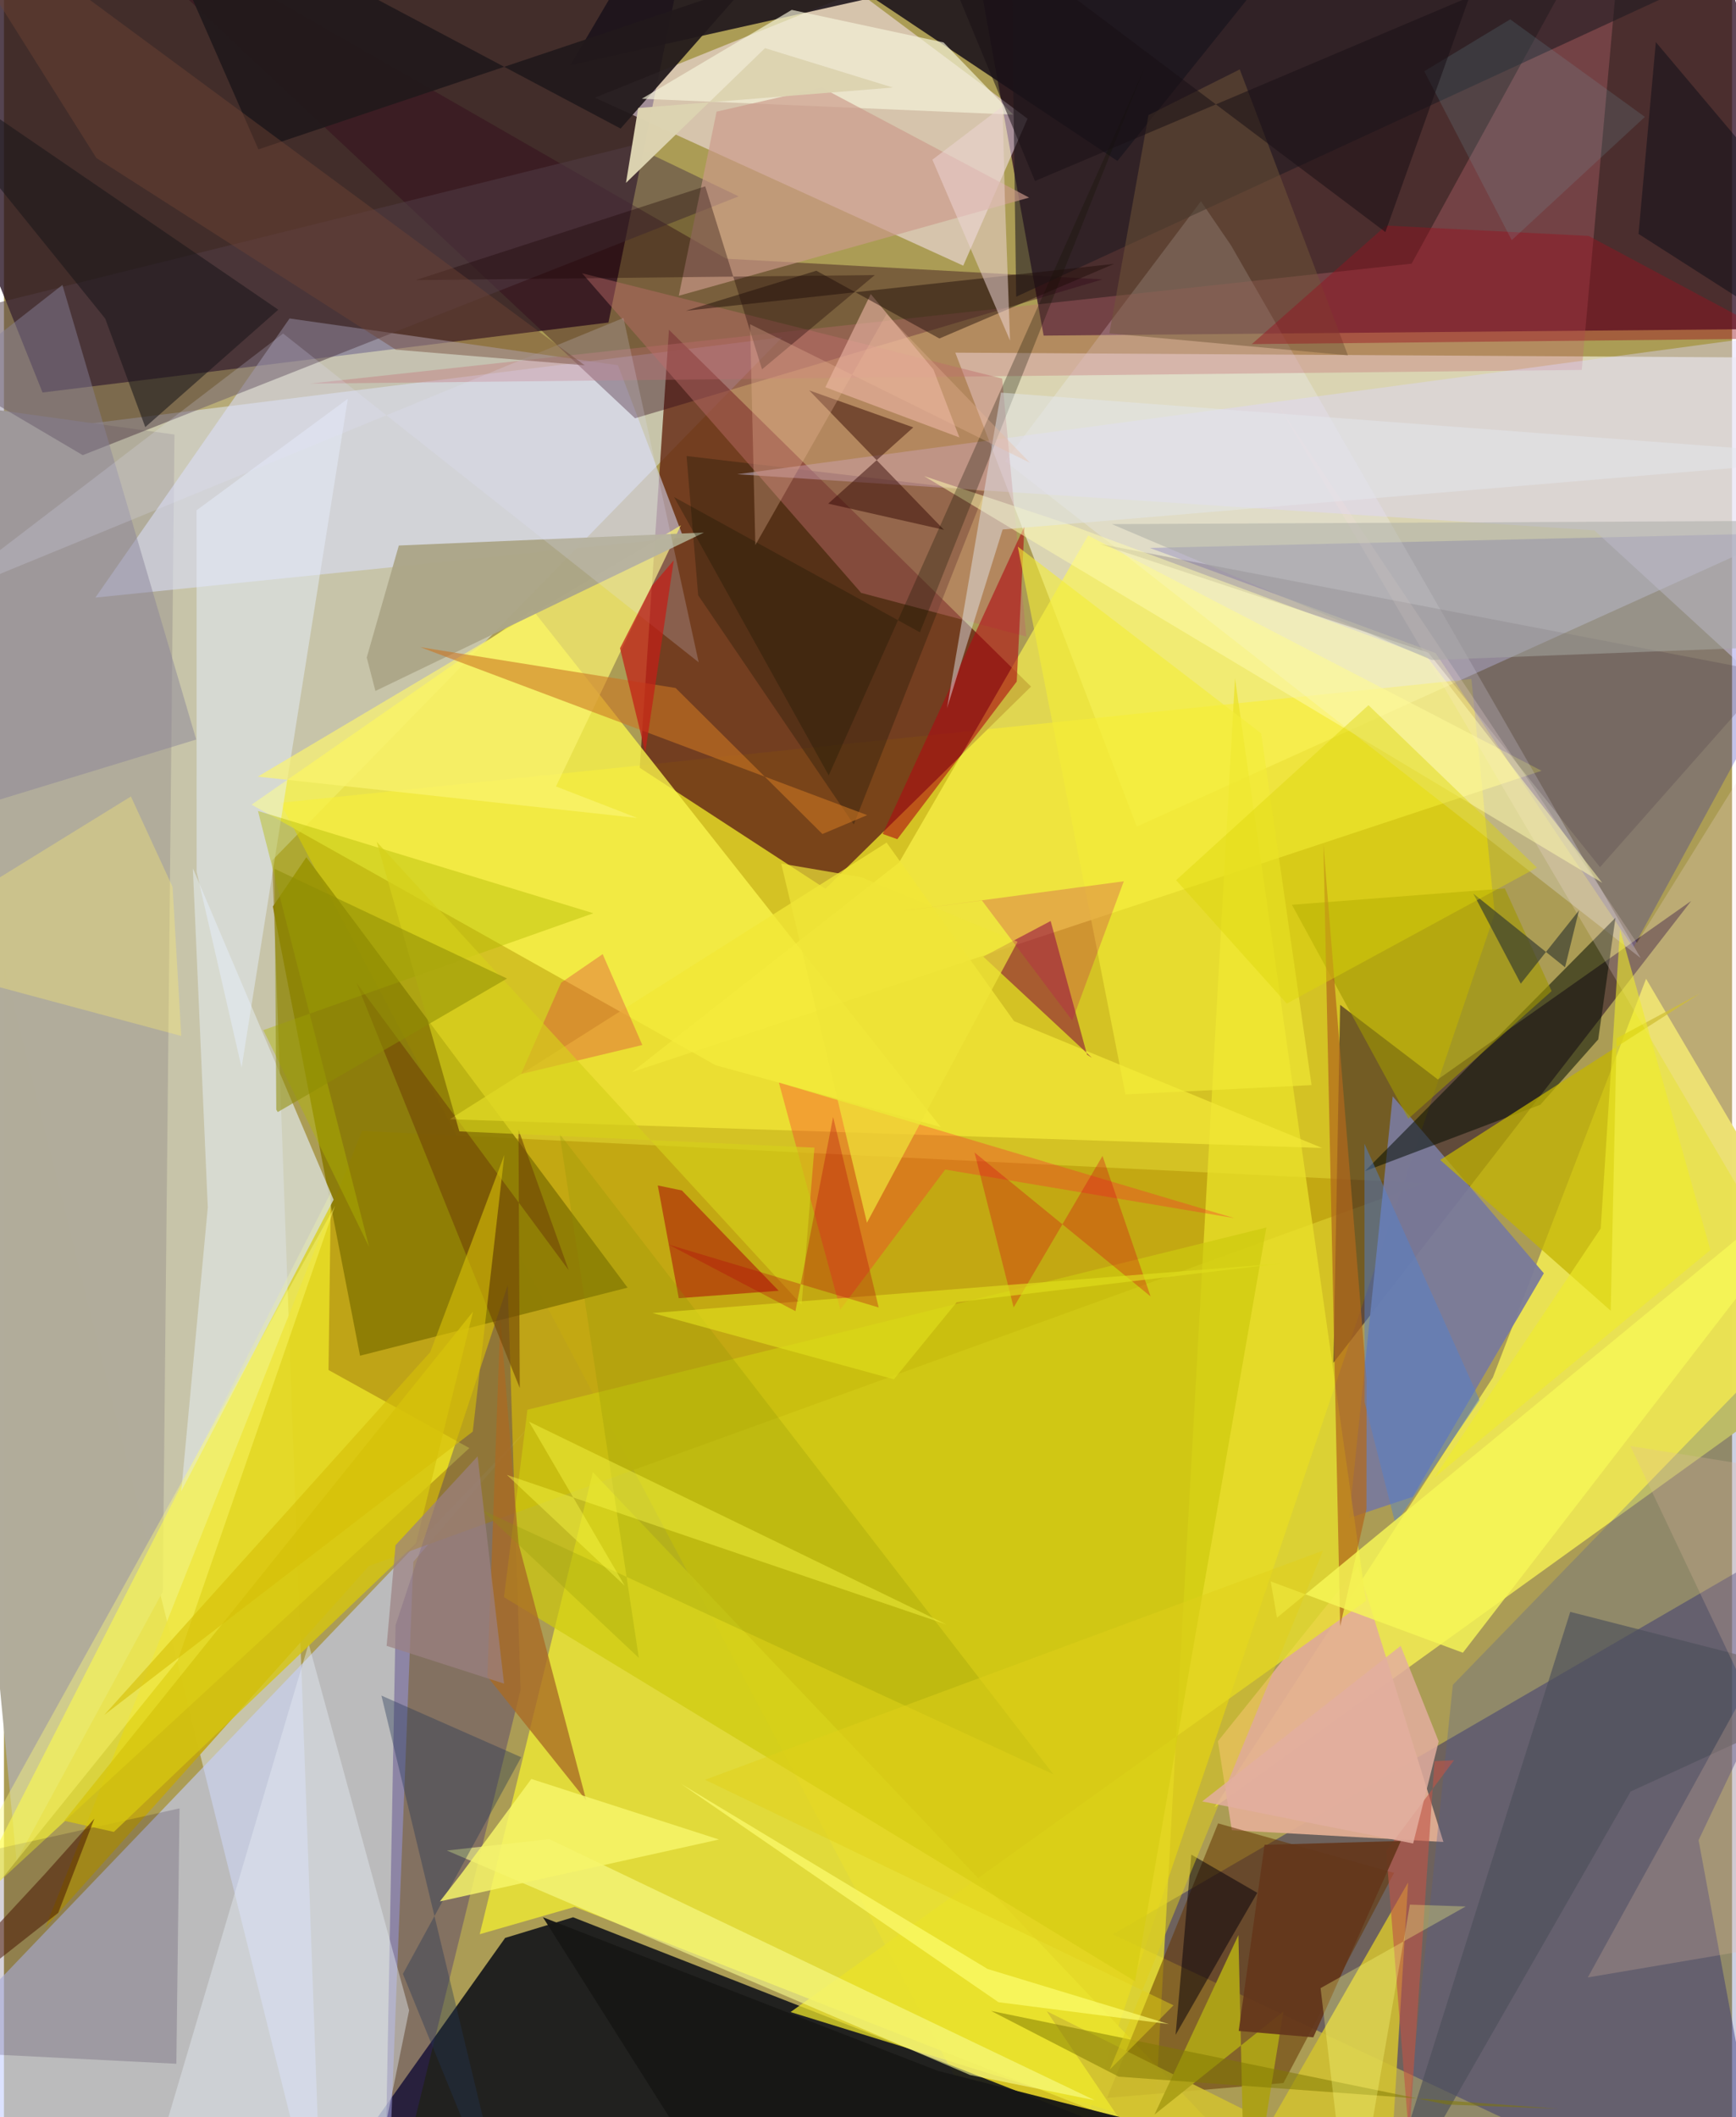 <svg xmlns="http://www.w3.org/2000/svg" width="228" height="278" viewBox="0 0 836 1024"><path fill="#ab9c55" d="M0 0h836v1024H0z"/><path fill="#240d1e" fill-opacity=".773" d="M335.957-57.644l-43.514 213.648-273.775 33.83L-62-11.589z"/><path fill="#2e0d23" fill-opacity=".765" d="M473.55-.793l29.42 163.122 377.369-3.447L836.855-2.534z"/><path fill="#dfe7f2" fill-opacity=".537" d="M129.727 416.18l246.792-253.095L-62 217.759 153.969 1086z"/><path fill="#f6f7ec" fill-opacity=".62" d="M898 173.212l-49.953 90.877-299.99 135.691-87.827-229.213z"/><path fill="#f1df00" fill-opacity=".58" d="M721.183 441.947l-11.273-113.56-576.247 59.912L503.248 1086z"/><path fill="#18191b" fill-opacity=".933" d="M136.728 1086l505.79-14.939-367.19-143.737-32.871 9.98z"/><path fill="#692d17" fill-opacity=".843" d="M397.39 429.856l99.48-97.78-175.16-172.572-14.139 211.848z"/><path fill="#c6d0ff" fill-opacity=".608" d="M186.188 1055.476L-62 1020.068l317.49-331.515-57.443 66.844z"/><path fill="#201868" fill-opacity=".435" d="M536.378 935.59L898 725.73l-78.189 164.291L856.103 1086z"/><path fill="#c1a510" fill-opacity=".89" d="M687.246 572.242l-514.01-25.25L20 932.327l156.562-174.934z"/><path fill="#e9e153" fill-opacity=".988" d="M720.295 666.242l74.115-192.833L898 649.163 585.622 874.126z"/><path fill="#e9e236" fill-opacity=".875" d="M284.908 712.015L230.16 935.511l45.986-13.23 331.936 130.227z"/><path fill="#240826" fill-opacity=".545" d="M816.25 435.74l-122.598 86.335-47.243-36.068-3.237 173.104z"/><path fill="#ffebfe" fill-opacity=".51" d="M464.075 128.494L285.837 47.247l127.23-51.265 82.116 61.421z"/><path fill="#faf44b" fill-opacity=".788" d="M453.189 545.11L344.29 515.22l-224.5-126.04 135.88-94.318z"/><path fill="#b1ac9b" fill-opacity=".996" d="M76.82 769.843L6.065 900.026-62 190.15l144.485 20.03z"/><path fill="#8a7904" fill-opacity=".898" d="M146.293 414.605l155.393 208.181-129.43 32.927-42.17-217.28z"/><path fill="#dce2ff" fill-opacity=".533" d="M44.225 289.034l93.94-134.999 158.878 22.611 31.613 83.253z"/><path fill="#fff94e" fill-opacity=".627" d="M303.845 518.526l439.993-145.724-219.347-113.805-91.484 158.225z"/><path fill="#1c17ac" fill-opacity=".263" d="M788.212 458.35L898 257.003l-343.673 8.026 138.254 50.84z"/><path fill="#797a9b" fill-opacity=".941" d="M671.835 530.246L650.785 734.2l30.712-10.234L744.95 615.84z"/><path fill="#32091a" fill-opacity=".412" d="M531.439 135.129l-226.141 67.17L23.355-62l326.087 187.128z"/><path fill="#ffff2e" fill-opacity=".557" d="M225.158 700.38L-20.679 927.022l178.84-350.259-1.156 85.858z"/><path fill="#e3af94" fill-opacity=".933" d="M594.02 885.202l-6.75-43.007 67.722-84.474 41.377 133.166z"/><path fill="#372078" fill-opacity=".341" d="M183.853 1086l66.075-268.637-6.213-195.807-54.266 164.53z"/><path fill="#eae229" fill-opacity=".757" d="M595.537 328.06l63.397 446.252L380.54 973.157l176.088 54.398z"/><path fill="#f1f2fe" fill-opacity=".271" d="M593.6 118.64l198.18 344.73-307.416-240.284 94.705-125.72z"/><path fill="#633400" fill-opacity=".529" d="M672.504 905.843l-85.145-23.94-53.733 132.792 85.342-7.196z"/><path fill="#1a131b" fill-opacity=".882" d="M538.67 77.852L329.112-62l-55.106 93.56L641.83-50.655z"/><path fill="#c36b73" fill-opacity=".341" d="M784.856-62L680.99 127.527 147.852 185.55l615.433-6.633z"/><path fill="#dce0db" fill-opacity=".765" d="M91.387 419.968l68.09 160.269L85.76 721.279l12.85-137.281z"/><path fill="#d0c031" fill-opacity=".886" d="M670.399 1055.542l8.887-145.067-99.606 173.675-75.23-111.408z"/><path fill="#cdca0d" fill-opacity=".69" d="M241.891 772.493l11.344-90.64 357.483-88.165L547.2 958.263z"/><path fill="#020c00" fill-opacity=".529" d="M658.456 566.422l84.805-32.108 28.003-31.595 8.344-58.833z"/><path fill="#35210e" fill-opacity=".459" d="M335.848 287.94l-5.625-67.38 144.302 17.08-63.394 161.112z"/><path fill="#c3b500" fill-opacity=".737" d="M694.808 561.012l82.485 72.931 2.848-131.749 40.262-21.655z"/><path fill="#ddd7ff" fill-opacity=".412" d="M892.73 157.137l-538.006 72.238 414.671 27.13 93.87 86.138z"/><path fill="#513d46" fill-opacity=".522" d="M304.015 70.326l51.41 24.647L38.11 220.146-62 161.094z"/><path fill="#e7effd" fill-opacity=".486" d="M93.207 421.588l-.02-174.773 73.175-53.944-51.398 323.48z"/><path fill="#fbf370" fill-opacity=".698" d="M267.05 380.366l39.302 15.252-183.562-19.986 204.7-121.575z"/><path fill="#f1e737" fill-opacity=".757" d="M488.638 493.88l149.06 61.36-422.03-13.894 211.34-133.813z"/><path fill="#21191b" fill-opacity=".937" d="M123.106 72.24l236.1-79.274-60.89 69.216L64.203-62z"/><path fill="#4d5c9a" fill-opacity=".286" d="M700.93 814.912L898 611.582v400.806l-224.79 69.661z"/><path fill="#be6d6a" fill-opacity=".443" d="M482.894 183.095L279.712 132.18l134.977 154.583 79.886 21.123z"/><path fill="#18002b" fill-opacity=".176" d="M-62 990.805v-83.55l146.934-32.609-1.53 123.524z"/><path fill="#81013c" fill-opacity=".525" d="M526.321 511.612l-52.563-48.915 32.598-17.232 17.614 64.662z"/><path fill="#e5eef3" fill-opacity=".431" d="M174.734 1076.097L61.181 1086l86.22-290.958 48.603 177.281z"/><path fill="#fafd8e" fill-opacity=".592" d="M467.358 1003.595l60.316 12.228-263.87-126.306-49.523 5.521z"/><path fill="#f5f4db" fill-opacity=".663" d="M488.216 55.451l-179.66-7.687 72.558-42.987 73.455 15.752z"/><path fill="#201b21" fill-opacity=".58" d="M489.683 143.523L898-44.94l-263.957-3.063-147.002 2.08z"/><path fill="#ff2a32" fill-opacity=".329" d="M404.631 633.368L374.887 523.6l220.27 65.555-139.816-23.48z"/><path fill="#ada688" fill-opacity=".961" d="M338.635 257.583l-158.933 76.614-4.2-16.176 15.525-54.174z"/><path fill="#9f9800" fill-opacity=".596" d="M679.384 541.073l69.33-61.7-22.635-49.67-102.99 7.913z"/><path fill="#cb9a8b" fill-opacity=".659" d="M495.941 95.574l-169.473 47.474 18.278-89.052 50.898-11.6z"/><path fill="#898299" fill-opacity=".471" d="M93.006 357.689L-62 405.05v-196.6l90.284-70.646z"/><path fill="#190100" fill-opacity=".337" d="M366.73 178.632l54.566-45.595-222.132 2.44 140.093-45.36z"/><path fill="#a96b24" fill-opacity=".78" d="M240.14 637.534l-6.268 173.395 47.836 59.892-32.77-124.269z"/><path fill="#ae2109" fill-opacity=".624" d="M326.46 627.898l-10.156-54.538 11.674 2.431 46.81 48.499z"/><path fill="#ae0b12" fill-opacity=".592" d="M432.176 405.894l-7.078-2.535 68.587-148.82-3.732 75.111z"/><path fill="#3f2d3b" fill-opacity=".208" d="M689.043 315.662l-158.986-52.608 325.099 62.43-83.02 93.93z"/><path fill="#ecb6a5" fill-opacity=".6" d="M462.217 211.583l-64.861-24.29 21.975-45.06 30.333 36.502z"/><path fill="#72583a" fill-opacity=".494" d="M597.848 33.563L553.694 55.67 534.77 161.255l115.408 10.61z"/><path fill="#320601" fill-opacity=".475" d="M389.545 188.812l65.197 67.442-56.006-12.662 41.177-36.885z"/><path fill="#98121f" fill-opacity=".435" d="M766.622 114.106l92.856 49.652-255.806 2.68 64.957-57.336z"/><path fill="#f8dedc" fill-opacity=".231" d="M857.192 605.467L616.997 196.852l172.959 259.193L898 282.075z"/><path fill="#f4ec37" fill-opacity=".6" d="M542.544 529.338l90.038-4.514-24.4-170.145-117.698-90.282z"/><path fill="#fffbae" fill-opacity=".514" d="M445.129 230.272L773.214 427l-84.767-109.218-174.519-64.591z"/><path fill="#d6c50f" fill-opacity=".804" d="M199.33 746.455L53.17 886.029l-24.025-5.374L226.943 634.37z"/><path fill="#31372e" fill-opacity=".639" d="M710.814 432.18l44.396 35.657 6.736-27.495-28.151 35.424z"/><path fill="#191719" fill-opacity=".561" d="M68.367 206.572l64.348-56.779L-62 16.595 48.962 154.054z"/><path fill="#aca018" fill-opacity=".992" d="M600.636 1086l-3.44-150.069-40.611 86.83 62.346-49.836z"/><path fill="#ffef6e" fill-opacity=".337" d="M61.416 385.232L-62 461.39l147.772 39.672-4.194-72.08z"/><path fill="#8d9406" fill-opacity=".251" d="M230.887 730.148l76.247 71.715-38.344-253.448 238.876 309.746z"/><path fill="#b1681c" fill-opacity=".722" d="M659.196 667.56l-.056 62.266-12.72 56.754-8.092-378.045z"/><path fill="#07000b" fill-opacity=".518" d="M593.189 938.187l-26.384 46.016 7.625-87.166 31.896 18.46z"/><path fill="#dcd3b1" fill-opacity=".984" d="M306.818 52.24l-5.904 36.214 67.27-65.174 61.819 19.065z"/><path fill="#213453" fill-opacity=".373" d="M246.59 1086l-63.985-265.905 67.614 29.812-57.223 104.802z"/><path fill="#4d505b" fill-opacity=".667" d="M786.924 866.51L661.232 1086l96.5-306.393L898 815.46z"/><path fill="#f6f56a" fill-opacity=".831" d="M210.897 919.642l135.01-29.94-90.781-29.286-33.34 45.164z"/><path fill="#5380cf" fill-opacity=".475" d="M673.113 737.009l-14.87-58.686-.064-125.115 55.724 123.997z"/><path fill="#cb7723" fill-opacity=".584" d="M417.591 394.242l-21.642 9.146-71.017-70.634-123.548-19.751z"/><path fill="#e1e5ff" fill-opacity=".2" d="M299.704 153.768L-34.352 290.895l169.399-129.58 201.04 159.016z"/><path fill="#f6f657" fill-opacity=".82" d="M705.785 799.368L898 550.143 615.858 782.424l-3.047-17.547z"/><path fill="#c21f17" fill-opacity=".725" d="M324.041 270.997l-13.775 92.89-12.233-50.383 15.389-30.07z"/><path fill="#111400" fill-opacity=".294" d="M399.01 375.042L552.297 31.614 443.123 305.815 324.2 240.423z"/><path fill="#e4e7ed" fill-opacity=".467" d="M456.232 342.497l26.096-152.6L898 221.193l-414.858 34.89z"/><path fill="#e4baa1" fill-opacity=".243" d="M898 717.153L766.227 956.414 898 934.1 786.8 699.39z"/><path fill="#d70116" fill-opacity=".31" d="M554.708 627.03l-85.175-69.615 18.922 74.939 42.996-73.268z"/><path fill="#724805" fill-opacity=".639" d="M249.54 671.316l-.636-124.972 24.296 67.979-102.636-138.906z"/><path fill="#b2b900" fill-opacity=".412" d="M122.884 392.226l53.736 210.818-51.155-104.818 159.682-56.52z"/><path fill="#6f4534" fill-opacity=".431" d="M280.956 176.695l-91.38-7.562L44.692 76.425-42.365-62z"/><path fill="#dcd70b" fill-opacity=".435" d="M567.06 425.713l53.526 59.691 121.017-65.772-81.487-78.546z"/><path fill="#a9aba5" fill-opacity=".506" d="M898 311.276l-207.32 7.951-154.7-65.72L898 251.721z"/><path fill="#efec29" fill-opacity=".584" d="M825.524 604.608L691.916 714.7l80.545-120.534 9.35-144.597z"/><path fill="#db3f3f" fill-opacity=".369" d="M250.108 519.493l19.432-44.21 20.1-13.807 19.19 43.958z"/><path fill="#481400" fill-opacity=".525" d="M-62 994.656l88.253-69.495 17.485-45.544-24.001 26.835z"/><path fill="#efe539" fill-opacity=".694" d="M417.483 591.394l-41.466-173.719 38.731 6.61 75.61 31.209z"/><path fill="#1e0b08" fill-opacity=".459" d="M452.545 163.714l-59.53-32.77-63.142 19.374 207.18-22.697z"/><path fill="#edd4d4" fill-opacity=".522" d="M486.721 164.744l-2.525-69.14-1.097-44.189-33.947 25.822z"/><path fill="#fafb4a" fill-opacity=".416" d="M455.814 785.654l-212.531-72.31 57.021 53.615-46.29-79.346z"/><path fill="#171715" fill-opacity=".961" d="M451.659 1001.571l-190.911-74.266L361.039 1086h423.29z"/><path fill="#bf5447" fill-opacity=".6" d="M668.678 895.26l32.819-43.877-9.45.447-12.292 182.282z"/><path fill="#7f7900" fill-opacity=".518" d="M539.29 1004.414l-61.76-31.806 220.494 45.28 54.055 2.048z"/><path fill="#64361b" fill-opacity=".91" d="M609.83 892.277l65.964-1.858-42.356 94.965-36.108-3.084z"/><path fill="#e1d119" fill-opacity=".486" d="M565.796 969.904l-30.849 31.105L638.13 749.975 339.186 860.809z"/><path fill="#9b8082" fill-opacity=".702" d="M241.933 814.304l-12.787-109.926-39.728 42.972-4.29 48.686z"/><path fill="#c2055b" fill-opacity=".243" d="M433.793 440.72l107.965-14.484-24.95 67.359-43.697-58.078z"/><path fill="#e2ae9f" fill-opacity=".843" d="M675.696 796.047l-96.012 75.244 102.037 20.344 12.362-49.358z"/><path fill="#040914" fill-opacity=".439" d="M790.763 113.135l8.367-92.763L898 137.66v44.133z"/><path fill="#77b9c6" fill-opacity=".153" d="M728.67 9.356l-41.576 25.113 42.321 81.685L793.84 56.54z"/><path fill="#fffe75" fill-opacity=".392" d="M84.037 803.16l76.147-219.984L9.718 854.04-62 984.378z"/><path fill="#d6d01b" fill-opacity=".655" d="M385.877 631.053l6.213-75.973-171.775-7.868-39.986-140.031z"/><path fill="#fffe74" fill-opacity=".651" d="M475.845 952.322l-148.353-89.58 153.624 105.647 82.501 10.608z"/><path fill="#8e8d04" fill-opacity=".549" d="M132.449 537.865l-.702-1.151-.8-116.493 112.423 53.065z"/><path fill="#fdff83" fill-opacity=".31" d="M636.944 961.598L651.689 1086l28.456-164.807 26.992.903z"/><path fill="#dfdc1c" fill-opacity=".667" d="M313.736 635.068l303.707-23.942-156.529 18.72-30.387 37.266z"/><path fill="#d6bf07" fill-opacity=".612" d="M242.075 558.61L226.8 692.412 48.498 829.478 206.239 653.95z"/><path fill="#191016" fill-opacity=".537" d="M668.292 112.237L436.976-62 498.78 87.546 708.929-1.455z"/><path fill="#b2030a" fill-opacity=".31" d="M423.173 632.392l-101.655-30.438 61.377 32.2 18.232-93.894z"/><path fill="#ecba9a" fill-opacity=".31" d="M363.49 263.649l-2.541-106.833 135.413 67.028-69.399-71.922z"/></svg>